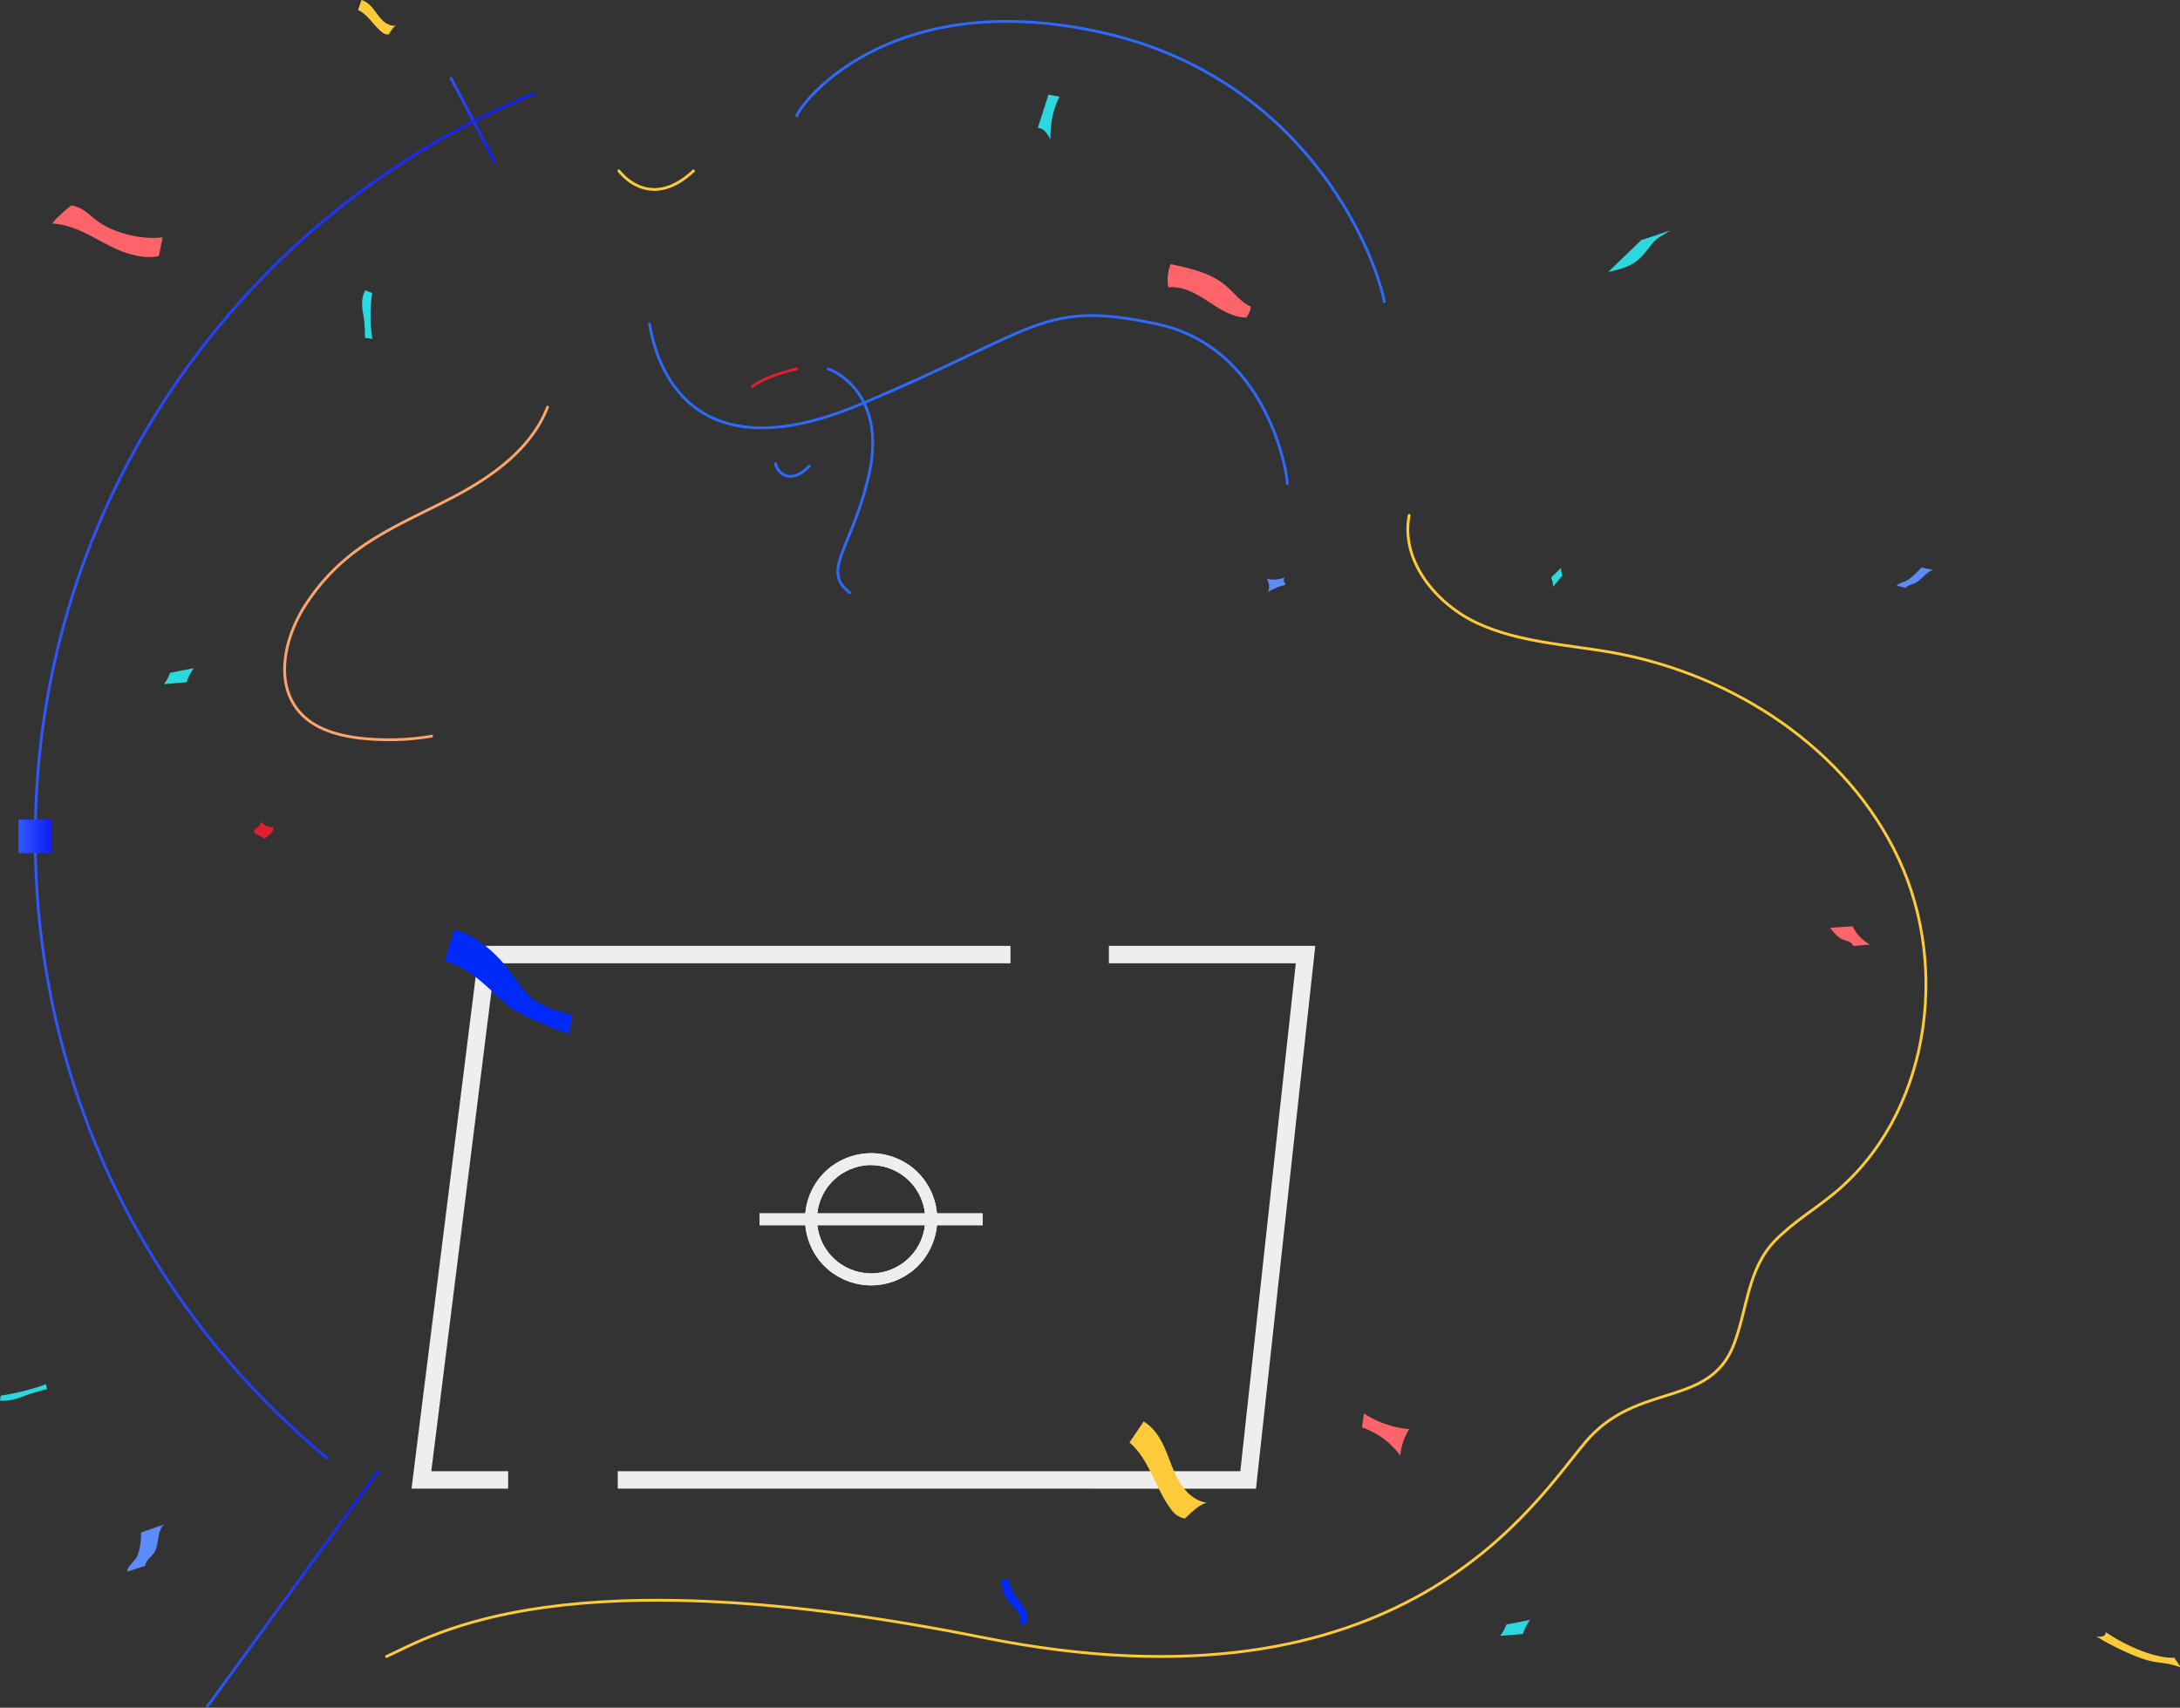 <svg xmlns="http://www.w3.org/2000/svg" xmlns:xlink="http://www.w3.org/1999/xlink" viewBox="0 0 1557.94 1220.59"><rect x="0" y="0" width="1557.94" height="1220.59" fill="#333333" stroke="none"/><defs><style>.cls-1{fill:#eee;}.cls-12,.cls-2,.cls-3,.cls-4,.cls-5,.cls-6,.cls-7,.cls-8{fill:none;}.cls-2,.cls-3,.cls-8{stroke-miterlimit:10;}.cls-2,.cls-3,.cls-4,.cls-5,.cls-6,.cls-7,.cls-8{stroke-width:2px;}.cls-2{stroke:url(#linear-gradient);}.cls-3{stroke:url(#linear-gradient-2);}.cls-4{stroke:#2d6afa;}.cls-4,.cls-5,.cls-6,.cls-7{stroke-linecap:round;stroke-linejoin:round;}.cls-5{stroke:#fdca3a;}.cls-6{stroke:#df1e2e;}.cls-7{stroke:#fda46a;}.cls-8{stroke:url(#linear-gradient-3);}.cls-9{clip-path:url(#clip-path);}.cls-10{clip-path:url(#clip-path-2);}.cls-11{fill:#2cd7e0;}.cls-13{fill:#002afa;}.cls-14{fill:#5c8cfb;}.cls-15{fill:#fdca3a;}.cls-16{fill:#fd646a;}.cls-17{fill:#df1e2e;}.cls-18{fill:url(#linear-gradient-4);}</style><linearGradient id="linear-gradient" x1="1492.6" y1="2472.27" x2="1554.55" y2="2472.27" gradientTransform="matrix(0.9, -0.2, -0.19, 0.62, -566.93, -1140.8)" gradientUnits="userSpaceOnUse"><stop offset="0" stop-color="#3059fb"/><stop offset="1" stop-color="#101cf7"/></linearGradient><linearGradient id="linear-gradient-2" x1="24.19" y1="554.55" x2="382.94" y2="554.55" gradientTransform="matrix(1, 0, 0, 1, 0, 0)" xlink:href="#linear-gradient"/><linearGradient id="linear-gradient-3" x1="147.14" y1="1135.41" x2="271.82" y2="1135.41" gradientTransform="matrix(1, 0, 0, 1, 0, 0)" xlink:href="#linear-gradient"/><clipPath id="clip-path"><path class="cls-1" d="M622.56,918.72a47.23,47.23,0,1,1,47.23-47.23A47.29,47.29,0,0,1,622.56,918.72Zm0-86a38.73,38.73,0,1,0,38.72,38.73A38.77,38.77,0,0,0,622.56,832.76Z"/></clipPath><clipPath id="clip-path-2"><rect class="cls-1" x="542.84" y="867.24" width="159.43" height="8.5"/></clipPath><linearGradient id="linear-gradient-4" x1="13.18" y1="597.76" x2="37.2" y2="597.76" gradientTransform="matrix(1, 0, 0, 1, 0, 0)" xlink:href="#linear-gradient"/></defs><title>S01_Ribbons</title><g id="Layer_2" data-name="Layer 2"><g id="line"><line class="cls-2" x1="321.97" y1="55.22" x2="353.84" y2="116.15"/><path class="cls-3" d="M234.5,1042.79C106.67,937.29,25.19,777.64,25.19,599c0-240.58,147.7-446.65,357.37-532.5"/><path class="cls-4" d="M464.21,231.67c2.92,16.8,20.45,111.74,149.72,57.7s130.26-75.54,213.26-57.7C905.35,248.47,920,337.57,920,345.6"/><path class="cls-5" d="M442.3,122.12c8.76,11,28.48,23.37,53.32,0"/><path class="cls-4" d="M569.38,82.68C576,68.07,641-8.62,785.57,22.79S981.3,176.16,989.34,215.6"/><path class="cls-4" d="M591.86,263.69c10.23,3.58,40.91,22.57,29.22,75.16s-34.88,68.66-13.79,84.73"/><path class="cls-6" d="M569.38,263.69c-9.66,2.12-24.27,6.76-31.57,12.47"/><path class="cls-4" d="M554.21,331.45c.68,4.83,9.57,16.73,24.22,1.69"/><path class="cls-7" d="M391.3,291c-10.78,28-36.4,47.4-62.7,61.77s-54.73,25.41-78.17,44.08a147.68,147.68,0,0,0-32.76,36.54c-14.35,22.72-21.38,54.65-4,75.1,10.93,12.82,28.61,17.56,45.38,19.29a183.94,183.94,0,0,0,49.41-1.59"/><path class="cls-5" d="M1007.06,368.39c-6.32,32.37,19.32,63.59,49.33,77.29s63.93,15,96.39,20.83C1238.7,482,1320.15,535,1357,614.15s21.05,183.38-46.33,238.91c-14,11.51-29.77,20.89-42.33,33.93-19.57,20.32-19.54,48.93-29.33,74.22-17.53,45.29-68.66,26.3-105.19,68.66s-130,200.89-431,140.62-393-1.84-426.59,13.5"/><line class="cls-8" x1="147.95" y1="1220" x2="271.01" y2="1050.82"/><polygon class="cls-1" points="363.14 1064.03 294.09 1064.03 342.69 676.06 722.15 676.06 722.15 688.54 353.7 688.54 308.23 1051.55 363.14 1051.55 363.14 1064.03"/><polygon class="cls-1" points="897.59 1064.04 441.48 1064.01 441.48 1051.53 886.4 1051.56 926.05 688.54 792.48 688.54 792.48 676.06 939.97 676.06 897.59 1064.04"/><path class="cls-1" d="M622.56,918.72a47.23,47.23,0,1,1,47.23-47.23A47.29,47.29,0,0,1,622.56,918.72Zm0-86a38.73,38.73,0,1,0,38.72,38.73A38.77,38.77,0,0,0,622.56,832.76Z"/><g class="cls-9"><rect class="cls-1" x="583.83" y="832.76" width="77.45" height="15.86"/><rect class="cls-1" x="583.83" y="848.63" width="77.45" height="20.62"/><rect class="cls-1" x="583.83" y="869.25" width="77.45" height="20.62"/><rect class="cls-1" x="583.83" y="889.87" width="77.45" height="20.35"/><rect class="cls-1" x="575.33" y="824.26" width="94.45" height="3.74"/><rect class="cls-1" x="575.33" y="828.01" width="94.45" height="20.62"/><rect class="cls-1" x="575.33" y="848.63" width="94.45" height="20.62"/><rect class="cls-1" x="575.33" y="869.25" width="94.45" height="20.62"/><rect class="cls-1" x="575.33" y="889.87" width="94.45" height="20.62"/><rect class="cls-1" x="575.33" y="910.5" width="94.45" height="8.23"/></g><rect class="cls-1" x="542.84" y="867.24" width="159.43" height="8.5"/><g class="cls-10"><rect class="cls-1" x="542.84" y="867.24" width="159.43" height="2.01"/><rect class="cls-1" x="542.84" y="869.25" width="159.43" height="6.49"/></g></g><g id="Ribbons"><path class="cls-11" d="M1116.59,411.4a17.78,17.78,0,0,1-1-5.46l-7.1,6.83a17.26,17.26,0,0,1,1.4,6.66Z"/><path class="cls-12" d="M340.05,939.51,333.65,960"/><path class="cls-13" d="M385.34,717c-11.13-6.06-17.82-20.05-26.9-30s-20.87-19.58-33.85-22.46L317.73,687c9,2,17.57,7.51,25,13.59s13.94,12.89,21.36,18.94,34.52,17.44,43.48,19.27a46.62,46.62,0,0,1,1.58-13.56A87.63,87.63,0,0,1,385.34,717Z"/><path class="cls-14" d="M918.65,417.23a3.27,3.27,0,0,1-.5-4.55,19.35,19.35,0,0,1-12.9.88,10.84,10.84,0,0,1,1,9.62,35.81,35.81,0,0,1,12.15-5"/><path class="cls-15" d="M807.18,1031c14.64,12.53,18.58,33.56,30.42,48.76a15.49,15.49,0,0,0,8.93,5.6c.82.18,9.48-10.22,16.14-11.27-8.45-1.07-15.37-7.51-19.76-14.81s-6.8-15.6-10.17-23.42-8.07-15.54-15.44-19.82Z"/><path class="cls-16" d="M973.37,1020.28a55.78,55.78,0,0,1,27.36,20.2,43.34,43.34,0,0,1,6.3-19,70.4,70.4,0,0,1-32.32-11.21Z"/><path class="cls-14" d="M1362,415.28c-2.23,1-4.62,1.33-6.59,3.33l6.46,1.54c1.89-2.11,4.35-2.26,6.61-3.33,4.52-2.14,8.65-8.36,13-9.54l-8.32-1.63S1366.17,413.48,1362,415.28Z"/><path class="cls-14" d="M96.82,1114.35c-2.26,2.87-5.7,5.31-6,9l13.1-4.16c0-3.69,3.85-6,6-9,4.3-6,1.78-15.6,7.27-20.54l-16.34,5.69S101,1109,96.82,1114.35Z"/><path class="cls-11" d="M1194,164.61c-4.14,2.61-9.68,5.17-13.18,9.41s-6.57,9-10.89,12.36c-5.83,4.6-13.34,6.38-20.58,8l23.5-22.73S1186.68,167.14,1194,164.61Z"/><path class="cls-16" d="M1316.92,671.48c2.89,1.06,6.63,1.74,7.53,4.69l11.85-1.06a30.1,30.1,0,0,1-12.36-13l-16,1S1312.75,670,1316.92,671.48Z"/><path class="cls-11" d="M1076.53,1161.16a29.61,29.61,0,0,1-4.46,8.09l16.35-1.36a28.75,28.75,0,0,1,5.18-10.08Z"/><path class="cls-11" d="M121.57,480.91A29.61,29.61,0,0,1,117.1,489l16.35-1.36a28.75,28.75,0,0,1,5.18-10.08Z"/><path class="cls-11" d="M259.71,225.24c-1.16-5.78-1.71-12.57,1.38-17.81l4.91,2a111.21,111.21,0,0,0,.11,32.85l-5.31-.85S260.87,231,259.71,225.24Z"/><path class="cls-16" d="M890.82,227c-10.16-.1-19.16-6.16-27.67-11.72s-18.08-11.06-28.17-9.86a29.66,29.66,0,0,1,1.64-16.63c14,3,28.75,6.22,39.65,15.56,5.83,5,10.49,11.66,17.53,14.72C894.26,221.74,890.82,227,890.82,227Z"/><path class="cls-16" d="M50.82,146.84c7.58.91,12.41,6.1,17.4,10.1,11.54,9.23,32,14.66,48,12.73L113.49,183c-7.62,1.94-18-.05-26.51-3.36s-15.64-7.8-23.42-11.75-16.81-7.54-26-8.15C38.11,157.22,50.82,146.84,50.82,146.84Z"/><path class="cls-11" d="M749.27,67.68l-7.61,23.79c3.4-.1,6.79,3.14,9,8.57-.25-11.69,2.28-23.49,6.63-30.94Z"/><path class="cls-12" d="M1008.58,515.85c.81-2.74-1.7-5.6-4.52-6.08s-5.64.78-8,2.34-4.59,3.47-7.23,4.55c-6.37,2.6-14.55-1-17-7.42"/><path class="cls-15" d="M255.9,7.13c7.27,3.42,11.17,11.45,17.61,16.25a6.46,6.46,0,0,0,4.21,1.27c.35,0,2.69-5.15,5.25-6.31-3.52.5-7-1.32-9.58-3.78S268.93,9,266.71,6.27s-5-5.36-8.39-6.27Z"/><path class="cls-17" d="M189.05,599.52l2.87-2.4a14.27,14.27,0,0,0,2.55-2.52,4.8,4.8,0,0,0,1-3.36,12.18,12.18,0,0,1-9.18-3.91,6.28,6.28,0,0,1-2.47,4.2c-.54.4-1.14.7-1.63,1.15a2.18,2.18,0,0,0-.83,1.74c.12,1.24,1.58,1.77,2.75,2.18A26.86,26.86,0,0,1,189.05,599.52Z"/><path class="cls-15" d="M1497.67,1169.54c4.61.93,7.47-.29,7.15-3,16.68,11.35,37.18,19,49,18.3,1.15,1.69,2.34,3.39,3.46,5.08,1.5,2.24.58,1.59-2.29.7-8.43-2.61-13.87-1.77-22.55-4.61a134.46,134.46,0,0,1-14.4-5.78c-3.19-1.48-6.4-3.07-9.6-4.74q-2.59-1.35-5.16-2.77C1502.22,1172.12,1498.44,1169.69,1497.67,1169.54Z"/><rect class="cls-18" x="13.18" y="585.75" width="24.03" height="24.03"/><path class="cls-13" d="M715.67,1129.25a23.34,23.34,0,0,0,5,15.15c2,2.52,4.54,4.61,6.41,7.23s3,6.09,1.85,9.08c1.39,1.08,3.59.35,4.55-1.11a6.72,6.72,0,0,0,.57-5.09c-1-4.83-4.45-8.73-7.39-12.7s-5.64-8.68-4.91-13.56Z"/><path class="cls-11" d="M18,997.56c-5.34,2.14-11.86,4.14-18,3.52l.5-3.54a169.1,169.1,0,0,0,32.34-8.13l.79,3.5A156.36,156.36,0,0,0,18,997.56Z"/></g></g></svg>
